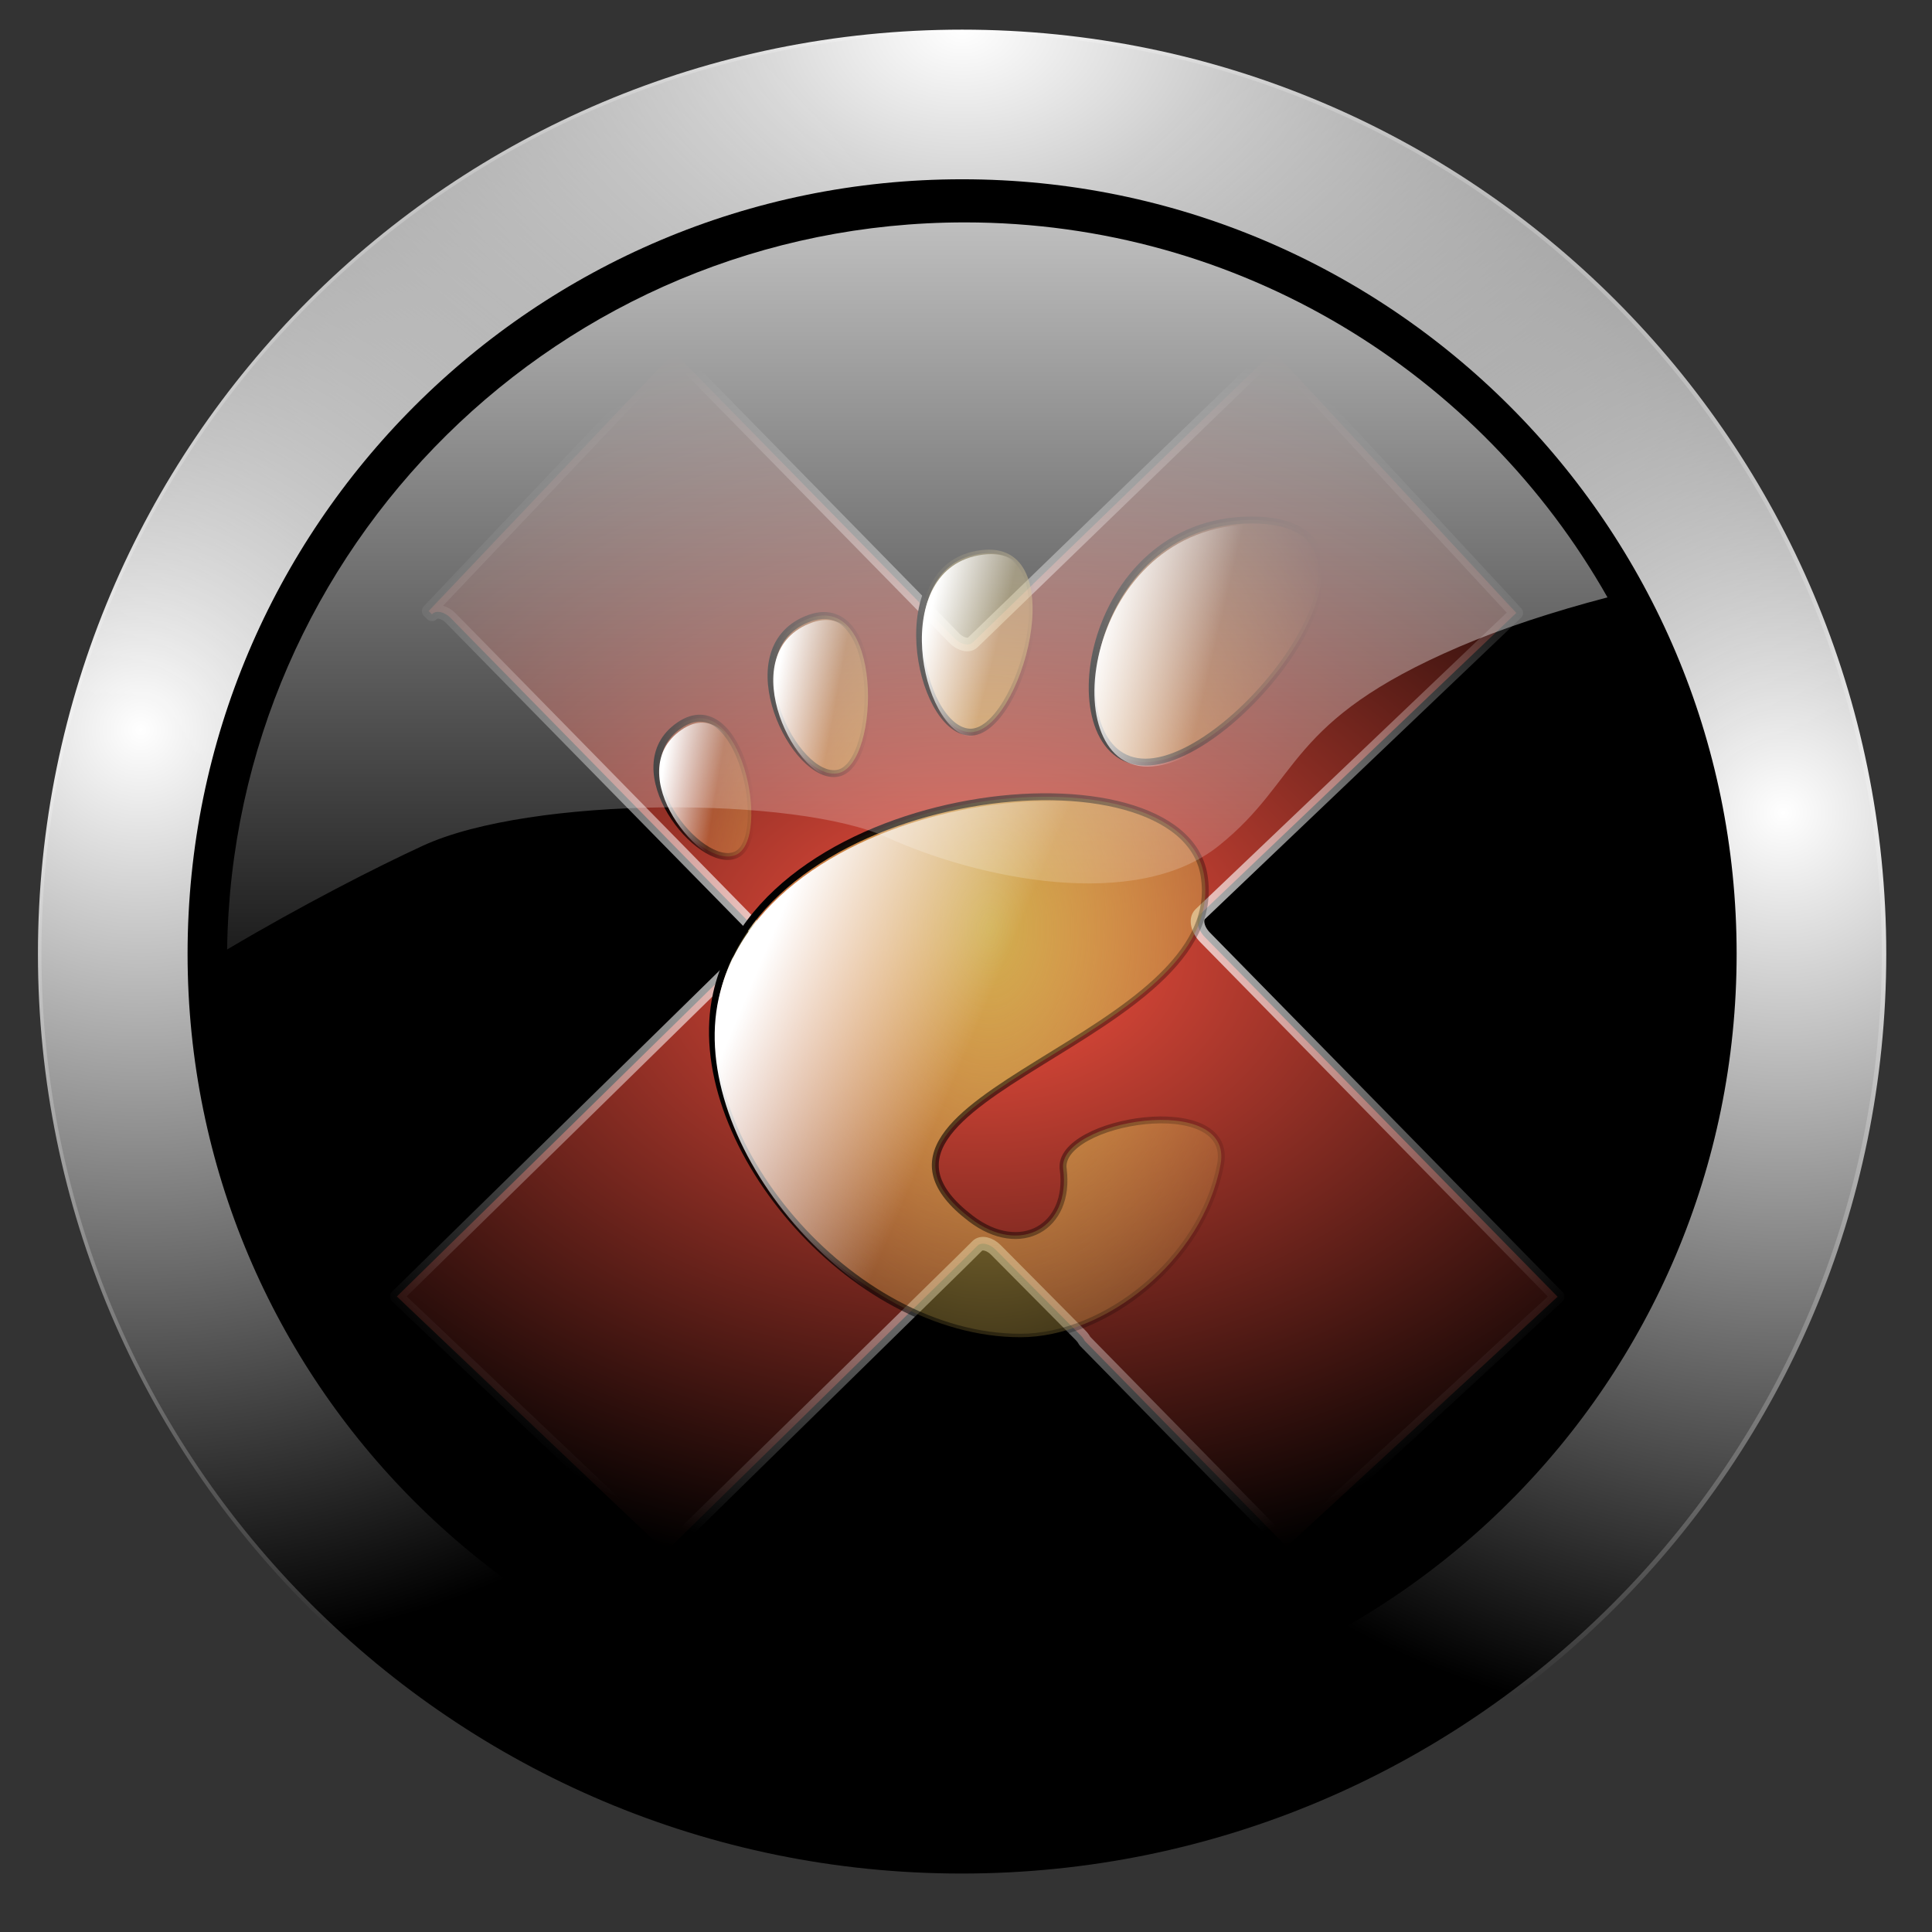 <?xml version="1.0" encoding="UTF-8" standalone="no"?>
<!-- Created with Inkscape (http://www.inkscape.org/) -->

<svg
   xmlns:dc="http://purl.org/dc/elements/1.1/"
   xmlns:cc="http://creativecommons.org/ns#"
   xmlns:rdf="http://www.w3.org/1999/02/22-rdf-syntax-ns#"
   xmlns:svg="http://www.w3.org/2000/svg"
   xmlns="http://www.w3.org/2000/svg"
   xmlns:xlink="http://www.w3.org/1999/xlink"
   xmlns:sodipodi="http://sodipodi.sourceforge.net/DTD/sodipodi-0.dtd"
   xmlns:inkscape="http://www.inkscape.org/namespaces/inkscape"
   width="256"
   height="256"
   id="svg36301"
   version="1.1"
   inkscape:version="0.47pre0 r21549"
   sodipodi:docname="Nouveau document 8"
   inkscape:output_extension="org.inkscape.output.svg.inkscape">
  <rect width="100%" height="100%" fill="#333333" stroke="none"/>
  <defs
     id="defs36303">
    <inkscape:perspective
       sodipodi:type="inkscape:persp3d"
       inkscape:vp_x="0 : 526.18109 : 1"
       inkscape:vp_y="0 : 1000 : 0"
       inkscape:vp_z="744.09448 : 526.18109 : 1"
       inkscape:persp3d-origin="372.04724 : 350.78739 : 1"
       id="perspective36309" />
    <inkscape:perspective
       id="perspective36138"
       inkscape:persp3d-origin="0.5 : 0.33333333 : 1"
       inkscape:vp_z="1 : 0.5 : 1"
       inkscape:vp_y="0 : 1000 : 0"
       inkscape:vp_x="0 : 0.5 : 1"
       sodipodi:type="inkscape:persp3d" />
    <radialGradient
       inkscape:collect="always"
       xlink:href="#linearGradient4824"
       id="radialGradient4830"
       cx="15.594"
       cy="88.654"
       fx="15.594"
       fy="88.654"
       r="114.767"
       gradientUnits="userSpaceOnUse" />
    <linearGradient
       inkscape:collect="always"
       id="linearGradient4824">
      <stop
         style="stop-color:#ffffff;stop-opacity:1;"
         offset="0"
         id="stop4826" />
      <stop
         style="stop-color:#ffffff;stop-opacity:0;"
         offset="1"
         id="stop4828" />
    </linearGradient>
    <radialGradient
       inkscape:collect="always"
       xlink:href="#linearGradient4824"
       id="radialGradient4838"
       gradientUnits="userSpaceOnUse"
       cx="219.531"
       cy="98.954"
       fx="219.531"
       fy="98.954"
       r="114.767" />
    <radialGradient
       inkscape:collect="always"
       xlink:href="#linearGradient4824"
       id="radialGradient4842"
       gradientUnits="userSpaceOnUse"
       cx="117.562"
       cy="1.696"
       fx="117.562"
       fy="1.696"
       r="114.767"
       gradientTransform="matrix(1.44,0,0,1,-51.698,0)" />
    <radialGradient
       inkscape:collect="always"
       xlink:href="#linearGradient3492"
       id="radialGradient18958"
       gradientUnits="userSpaceOnUse"
       gradientTransform="matrix(1.559,2.5044411e-8,2.7523093e-8,1.079,-75.335,-16.324)"
       cx="128.514"
       cy="124.045"
       fx="128.514"
       fy="124.045"
       r="88.114" />
    <linearGradient
       inkscape:collect="always"
       id="linearGradient3492">
      <stop
         style="stop-color:#f85140;stop-opacity:1;"
         offset="0"
         id="stop3494" />
      <stop
         style="stop-color:#f85140;stop-opacity:0"
         offset="1"
         id="stop3496" />
    </linearGradient>
    <radialGradient
       inkscape:collect="always"
       xlink:href="#linearGradient3505"
       id="radialGradient18960"
       gradientUnits="userSpaceOnUse"
       gradientTransform="matrix(1.22,6.2107771e-8,-4.9713584e-8,1.079,-31.72,-16.324)"
       cx="128.514"
       cy="124.045"
       fx="128.514"
       fy="124.045"
       r="88.114" />
    <linearGradient
       inkscape:collect="always"
       id="linearGradient3505">
      <stop
         style="stop-color:#ffffff;stop-opacity:1;"
         offset="0"
         id="stop3507-2" />
      <stop
         style="stop-color:#ffffff;stop-opacity:0;"
         offset="1"
         id="stop3509" />
    </linearGradient>
    <radialGradient
       inkscape:collect="always"
       xlink:href="#linearGradient3573"
       id="radialGradient18982"
       gradientUnits="userSpaceOnUse"
       gradientTransform="matrix(1.207,2.2031684e-8,-3.4201996e-8,1.873,-9.936,-55.298)"
       cx="48.105"
       cy="63.34"
       fx="48.105"
       fy="63.34"
       r="48.608" />
    <linearGradient
       inkscape:collect="always"
       id="linearGradient3573">
      <stop
         style="stop-color:#d0ae4f;stop-opacity:1;"
         offset="0"
         id="stop3575" />
      <stop
         style="stop-color:#d0ae4f;stop-opacity:0;"
         offset="1"
         id="stop3577" />
    </linearGradient>
    <radialGradient
       inkscape:collect="always"
       xlink:href="#linearGradient3573"
       id="radialGradient18962"
       gradientUnits="userSpaceOnUse"
       gradientTransform="matrix(1.207,2.2031684e-8,-3.4201996e-8,1.873,-9.936,-55.298)"
       cx="48.105"
       cy="63.34"
       fx="48.105"
       fy="63.34"
       r="48.608" />
    <linearGradient
       inkscape:collect="always"
       xlink:href="#linearGradient3310"
       id="linearGradient18964"
       gradientUnits="userSpaceOnUse"
       gradientTransform="translate(3.2188839e-7,4.21)"
       x1="62.486"
       y1="17.52"
       x2="96.713"
       y2="17.52" />
    <linearGradient
       inkscape:collect="always"
       id="linearGradient3310">
      <stop
         style="stop-color:#000000;stop-opacity:1;"
         offset="0"
         id="stop3312" />
      <stop
         style="stop-color:#000000;stop-opacity:0;"
         offset="1"
         id="stop3314" />
    </linearGradient>
    <radialGradient
       inkscape:collect="always"
       xlink:href="#linearGradient3573"
       id="radialGradient18966"
       gradientUnits="userSpaceOnUse"
       gradientTransform="matrix(1.207,2.2031684e-8,-3.4201996e-8,1.873,-9.936,-55.298)"
       cx="48.105"
       cy="63.34"
       fx="48.105"
       fy="63.34"
       r="48.608" />
    <linearGradient
       inkscape:collect="always"
       xlink:href="#linearGradient3310"
       id="linearGradient18968"
       gradientUnits="userSpaceOnUse"
       gradientTransform="translate(3.2188839e-7,4.21)"
       x1="37.516"
       y1="17.498"
       x2="54.862"
       y2="17.498" />
    <radialGradient
       inkscape:collect="always"
       xlink:href="#linearGradient3573"
       id="radialGradient18970"
       gradientUnits="userSpaceOnUse"
       gradientTransform="matrix(1.207,2.2031684e-8,-3.4201996e-8,1.873,-9.936,-55.298)"
       cx="48.105"
       cy="63.34"
       fx="48.105"
       fy="63.34"
       r="48.608" />
    <linearGradient
       inkscape:collect="always"
       xlink:href="#linearGradient3310"
       id="linearGradient18972"
       gradientUnits="userSpaceOnUse"
       gradientTransform="translate(3.2188839e-7,4.21)"
       x1="-0.503"
       y1="38.685"
       x2="14.164"
       y2="38.685" />
    <radialGradient
       inkscape:collect="always"
       xlink:href="#linearGradient3573"
       id="radialGradient18974"
       gradientUnits="userSpaceOnUse"
       gradientTransform="matrix(1.207,2.2031684e-8,-3.4201996e-8,1.873,-9.936,-55.298)"
       cx="48.105"
       cy="63.34"
       fx="48.105"
       fy="63.34"
       r="48.608" />
    <linearGradient
       inkscape:collect="always"
       xlink:href="#linearGradient3310"
       id="linearGradient18976"
       gradientUnits="userSpaceOnUse"
       gradientTransform="translate(3.2188839e-7,4.21)"
       x1="16.014"
       y1="25.261"
       x2="31.048"
       y2="25.261" />
    <radialGradient
       inkscape:collect="always"
       xlink:href="#linearGradient3573"
       id="radialGradient18978"
       gradientUnits="userSpaceOnUse"
       gradientTransform="matrix(1.207,2.2031684e-8,-3.4201996e-8,1.873,-9.936,-55.298)"
       cx="48.105"
       cy="63.34"
       fx="48.105"
       fy="63.34"
       r="48.608" />
    <linearGradient
       inkscape:collect="always"
       xlink:href="#linearGradient3310"
       id="linearGradient18980"
       gradientUnits="userSpaceOnUse"
       gradientTransform="translate(3.2188839e-7,4.21)"
       x1="7.534"
       y1="79.154"
       x2="87.036"
       y2="106.357" />
    <linearGradient
       inkscape:collect="always"
       xlink:href="#linearGradient3238"
       id="linearGradient18984"
       gradientUnits="userSpaceOnUse"
       x1="62.986"
       y1="17.52"
       x2="79.599"
       y2="21.407" />
    <linearGradient
       inkscape:collect="always"
       id="linearGradient3238">
      <stop
         style="stop-color:#ffffff;stop-opacity:1;"
         offset="0"
         id="stop3240" />
      <stop
         style="stop-color:#ffffff;stop-opacity:0;"
         offset="1"
         id="stop3242" />
    </linearGradient>
    <linearGradient
       inkscape:collect="always"
       xlink:href="#linearGradient3238"
       id="linearGradient18986"
       gradientUnits="userSpaceOnUse"
       x1="38.016"
       y1="17.498"
       x2="48.209"
       y2="20.089" />
    <linearGradient
       inkscape:collect="always"
       xlink:href="#linearGradient3238"
       id="linearGradient18988"
       gradientUnits="userSpaceOnUse"
       x1="-0.003"
       y1="38.685"
       x2="8.034"
       y2="40.047" />
    <linearGradient
       inkscape:collect="always"
       xlink:href="#linearGradient3238"
       id="linearGradient18990"
       gradientUnits="userSpaceOnUse"
       x1="16.514"
       y1="25.261"
       x2="25.366"
       y2="26.88" />
    <linearGradient
       inkscape:collect="always"
       xlink:href="#linearGradient3238"
       id="linearGradient18992"
       gradientUnits="userSpaceOnUse"
       x1="8.034"
       y1="79.154"
       x2="38.016"
       y2="91.784" />
    <linearGradient
       inkscape:collect="always"
       xlink:href="#linearGradient4859"
       id="linearGradient4865"
       x1="121.547"
       y1="-8.986"
       x2="121.547"
       y2="143.392"
       gradientUnits="userSpaceOnUse" />
    <linearGradient
       inkscape:collect="always"
       id="linearGradient4859">
      <stop
         style="stop-color:#ffffff;stop-opacity:1;"
         offset="0"
         id="stop4861" />
      <stop
         style="stop-color:#ffffff;stop-opacity:0;"
         offset="1"
         id="stop4863" />
    </linearGradient>
    <linearGradient
       y2="143.392"
       x2="121.547"
       y1="-8.986"
       x1="121.547"
       gradientUnits="userSpaceOnUse"
       id="linearGradient36299"
       xlink:href="#linearGradient4859"
       inkscape:collect="always" />
  </defs>
  <sodipodi:namedview
     id="base"
     pagecolor="#ffffff"
     bordercolor="#666666"
     borderopacity="1.0"
     inkscape:pageopacity="0.0"
     inkscape:pageshadow="2"
     inkscape:zoom="0.35"
     inkscape:cx="375"
     inkscape:cy="520"
     inkscape:document-units="px"
     inkscape:current-layer="layer1"
     showgrid="false"
     inkscape:window-width="840"
     inkscape:window-height="485"
     inkscape:window-x="824"
     inkscape:window-y="539"
     inkscape:window-maximized="0" />
  <g
     inkscape:label="Calque 1"
     inkscape:groupmode="layer"
     id="layer1"
     transform="translate(0,-796.362)">
    <g
       transform="translate(-3.1235624e-4,796.362)"
       id="g36105">
      <path
         transform="matrix(1.156,0,0,1.156,-8.481,-8.309)"
         d="m 223.039,116.464 c 0,58.253 -47.223,105.476 -105.476,105.476 -58.253,0 -105.476,-47.223 -105.476,-105.476 0,-58.253 47.223,-105.476 105.476,-105.476 58.253,0 105.476,47.223 105.476,105.476 z"
         sodipodi:ry="105.47639"
         sodipodi:rx="105.47639"
         sodipodi:cy="116.46352"
         sodipodi:cx="117.56223"
         id="path4820"
         style="fill:#000000;fill-opacity:1;stroke:none"
         sodipodi:type="arc" />
      <path
         sodipodi:type="arc"
         style="fill:none;stroke:url(#radialGradient4830);stroke-width:18.582;stroke-miterlimit:4;stroke-opacity:1;stroke-dasharray:none"
         id="path4822"
         sodipodi:cx="117.56223"
         sodipodi:cy="116.46352"
         sodipodi:rx="105.47639"
         sodipodi:ry="105.47639"
         d="m 223.039,116.464 c 0,58.253 -47.223,105.476 -105.476,105.476 -58.253,0 -105.476,-47.223 -105.476,-105.476 0,-58.253 47.223,-105.476 105.476,-105.476 58.253,0 105.476,47.223 105.476,105.476 z"
         transform="matrix(1.067,0,0,1.067,2.044,2.117)" />
      <path
         transform="matrix(1.067,0,0,1.067,2.044,2.117)"
         d="m 223.039,116.464 c 0,58.253 -47.223,105.476 -105.476,105.476 -58.253,0 -105.476,-47.223 -105.476,-105.476 0,-58.253 47.223,-105.476 105.476,-105.476 58.253,0 105.476,47.223 105.476,105.476 z"
         sodipodi:ry="105.47639"
         sodipodi:rx="105.47639"
         sodipodi:cy="116.46352"
         sodipodi:cx="117.56223"
         id="path4836"
         style="fill:none;stroke:url(#radialGradient4838);stroke-width:18.582;stroke-miterlimit:4;stroke-opacity:1;stroke-dasharray:none"
         sodipodi:type="arc" />
      <path
         sodipodi:type="arc"
         style="fill:none;stroke:url(#radialGradient4842);stroke-width:18.582;stroke-miterlimit:4;stroke-opacity:1;stroke-dasharray:none"
         id="path4840"
         sodipodi:cx="117.56223"
         sodipodi:cy="116.46352"
         sodipodi:rx="105.47639"
         sodipodi:ry="105.47639"
         d="m 223.039,116.464 c 0,58.253 -47.223,105.476 -105.476,105.476 -58.253,0 -105.476,-47.223 -105.476,-105.476 0,-58.253 47.223,-105.476 105.476,-105.476 58.253,0 105.476,47.223 105.476,105.476 z"
         transform="matrix(1.067,0,0,1.067,2.044,2.117)" />
      <g
         id="g107444"
         transform="matrix(0.883,0,0,0.883,19.063,22.262)">
        <path
           style="fill:url(#radialGradient18958);fill-opacity:1;stroke:url(#radialGradient18960);stroke-width:2.042;stroke-linecap:round;stroke-linejoin:round;stroke-miterlimit:4;stroke-opacity:1;stroke-dasharray:none"
           d="m 171.488,206.894 -30.286,-30.872 c -0.152,-0.29 -0.358,-0.578 -0.62,-0.841 l -12.724,-12.824 c -0.934,-0.941 -2.178,-1.221 -2.78,-0.623 l -2.522,2.499 -44.248,43.408 -40.344,-38.299 53.926,-52.882 c 0.606,-0.595 0.348,-1.832 -0.581,-2.778 L 46.061,67.548 C 45.132,66.601 43.896,66.32 43.289,66.915 l -0.063,0.058 -0.488,-0.494 36.83,-38.815 42.058,42.893 c 0.928,0.947 2.165,1.227 2.771,0.633 l 45.142,-43.706 36.412,39.283 -47.428,45.202 c -0.758,0.744 -0.437,2.294 0.724,3.478 l 52.901,53.935 -40.66,37.513 z"
           id="rect2402"
           sodipodi:nodetypes="ccccccccccccccccccccccc" />
        <g
           transform="matrix(1.037,0,0,1.037,74.975,48.118)"
           id="g19026">
          <g
             style="fill:url(#radialGradient18982);fill-opacity:1"
             transform="translate(1.943,0.324)"
             id="g19028">
            <path
               id="path19030"
               d="m 86.068,4.21 c -24.602,0 -29.217,35.041 -15.377,35.041 13.838,0 39.98,-35.041 15.377,-35.041 z"
               style="fill:url(#radialGradient18962);fill-opacity:1;fill-rule:nonzero;stroke:url(#linearGradient18964);stroke-miterlimit:4;stroke-opacity:1" />
            <path
               id="path19032"
               d="m 45.217,34.909 c 7.369,0.45 15.454,-28.122 1.604,-26.325 C 32.976,10.381 37.845,34.459 45.217,34.909 z"
               style="fill:url(#radialGradient18966);fill-opacity:1;fill-rule:nonzero;stroke:url(#linearGradient18968);stroke-miterlimit:4;stroke-opacity:1" />
            <path
               id="path19034"
               d="m 11.445,52.663 c 5.241,-2.307 0.675,-24.872 -8.237,-18.718 -8.908,6.155 2.996,21.024 8.237,18.718 z"
               style="fill:url(#radialGradient18970);fill-opacity:1;fill-rule:nonzero;stroke:url(#linearGradient18972);stroke-miterlimit:4;stroke-opacity:1" />
            <path
               id="path19036"
               d="m 26.212,40.852 c 6.239,-1.272 6.581,-26.864 -4.545,-22.273 -11.128,4.592 -1.689,23.547 4.545,22.273 l 0,0 z"
               style="fill:url(#radialGradient18974);fill-opacity:1;fill-rule:nonzero;stroke:url(#linearGradient18976);stroke-miterlimit:4;stroke-opacity:1" />
            <path
               d="m 58.791,98.123 c 1.107,8.454 -6.202,12.629 -13.36,7.179 -22.787,-17.349 37.729,-26.004 33.74,-49.706 -3.311,-19.674 -63.676,-13.617 -70.55,17.167 -4.653,20.821 19.153,49.707 43.993,49.707 12.22,0 26.315,-11.034 28.952,-25.012 2.014,-10.659 -23.699,-6.388 -22.775,0.665 l 0,0 z"
               id="path19038"
               style="fill:url(#radialGradient18978);fill-opacity:1;fill-rule:nonzero;stroke:url(#linearGradient18980);stroke-miterlimit:4;stroke-opacity:1" />
          </g>
          <g
             transform="translate(2.267,5.182)"
             id="g19040">
            <g
               id="g19042">
              <path
                 id="path19044"
                 d="M 86.068,0 C 61.466,0 56.851,35.041 70.691,35.041 84.529,35.041 110.671,0 86.068,0 z"
                 style="fill:url(#linearGradient18984);fill-opacity:1;fill-rule:nonzero;stroke:none" />
              <g
                 id="g19046">
                <path
                   style="fill:url(#linearGradient18986);fill-opacity:1;fill-rule:nonzero;stroke:none"
                   d="M 45.217,30.699 C 52.586,31.149 60.671,2.577 46.821,4.374 32.976,6.171 37.845,30.249 45.217,30.699 z"
                   id="path19048" />
                <g
                   id="g19050">
                  <path
                     id="path19052"
                     d="M 11.445,48.453 C 16.686,46.146 12.12,23.581 3.208,29.735 -5.7,35.89 6.204,50.759 11.445,48.453 z"
                     style="fill:url(#linearGradient18988);fill-opacity:1;fill-rule:nonzero;stroke:none" />
                  <path
                     id="path19054"
                     d="M 26.212,36.642 C 32.451,35.37 32.793,9.778 21.667,14.369 10.539,18.961 19.978,37.916 26.212,36.642 l 0,0 z"
                     style="fill:url(#linearGradient18990);fill-opacity:1;fill-rule:nonzero;stroke:none" />
                </g>
              </g>
            </g>
            <path
               style="fill:url(#linearGradient18992);fill-opacity:1;fill-rule:nonzero;stroke:none"
               id="path19056"
               d="m 58.791,93.913 c 1.107,8.454 -6.202,12.629 -13.36,7.179 C 22.644,83.743 83.16,75.088 79.171,51.386 75.86,31.712 15.495,37.769 8.621,68.553 3.968,89.374 27.774,118.26 52.614,118.26 c 12.22,0 26.315,-11.034 28.952,-25.012 C 83.58,82.589 57.867,86.86 58.791,93.913 l 0,0 z" />
          </g>
        </g>
      </g>
      <path
         id="path4852"
         d="m 127.844,29.469 c -53.526,0 -96.982,43 -97.75,96.344 10.01,-5.928 19.734,-10.887 25.938,-13.75 14.283,-6.592 49.445,-6.587 61.531,-1.094 12.086,5.494 32.95,9.883 43.938,1.094 10.987,-8.79 8.802,-16.487 31.875,-26.375 5.677,-2.433 12.409,-4.645 19.625,-6.531 -16.794,-29.656 -48.642,-49.688 -85.156,-49.688 z"
         style="fill:url(#linearGradient36299);fill-opacity:1;stroke:none" />
    </g>
  </g>
</svg>
